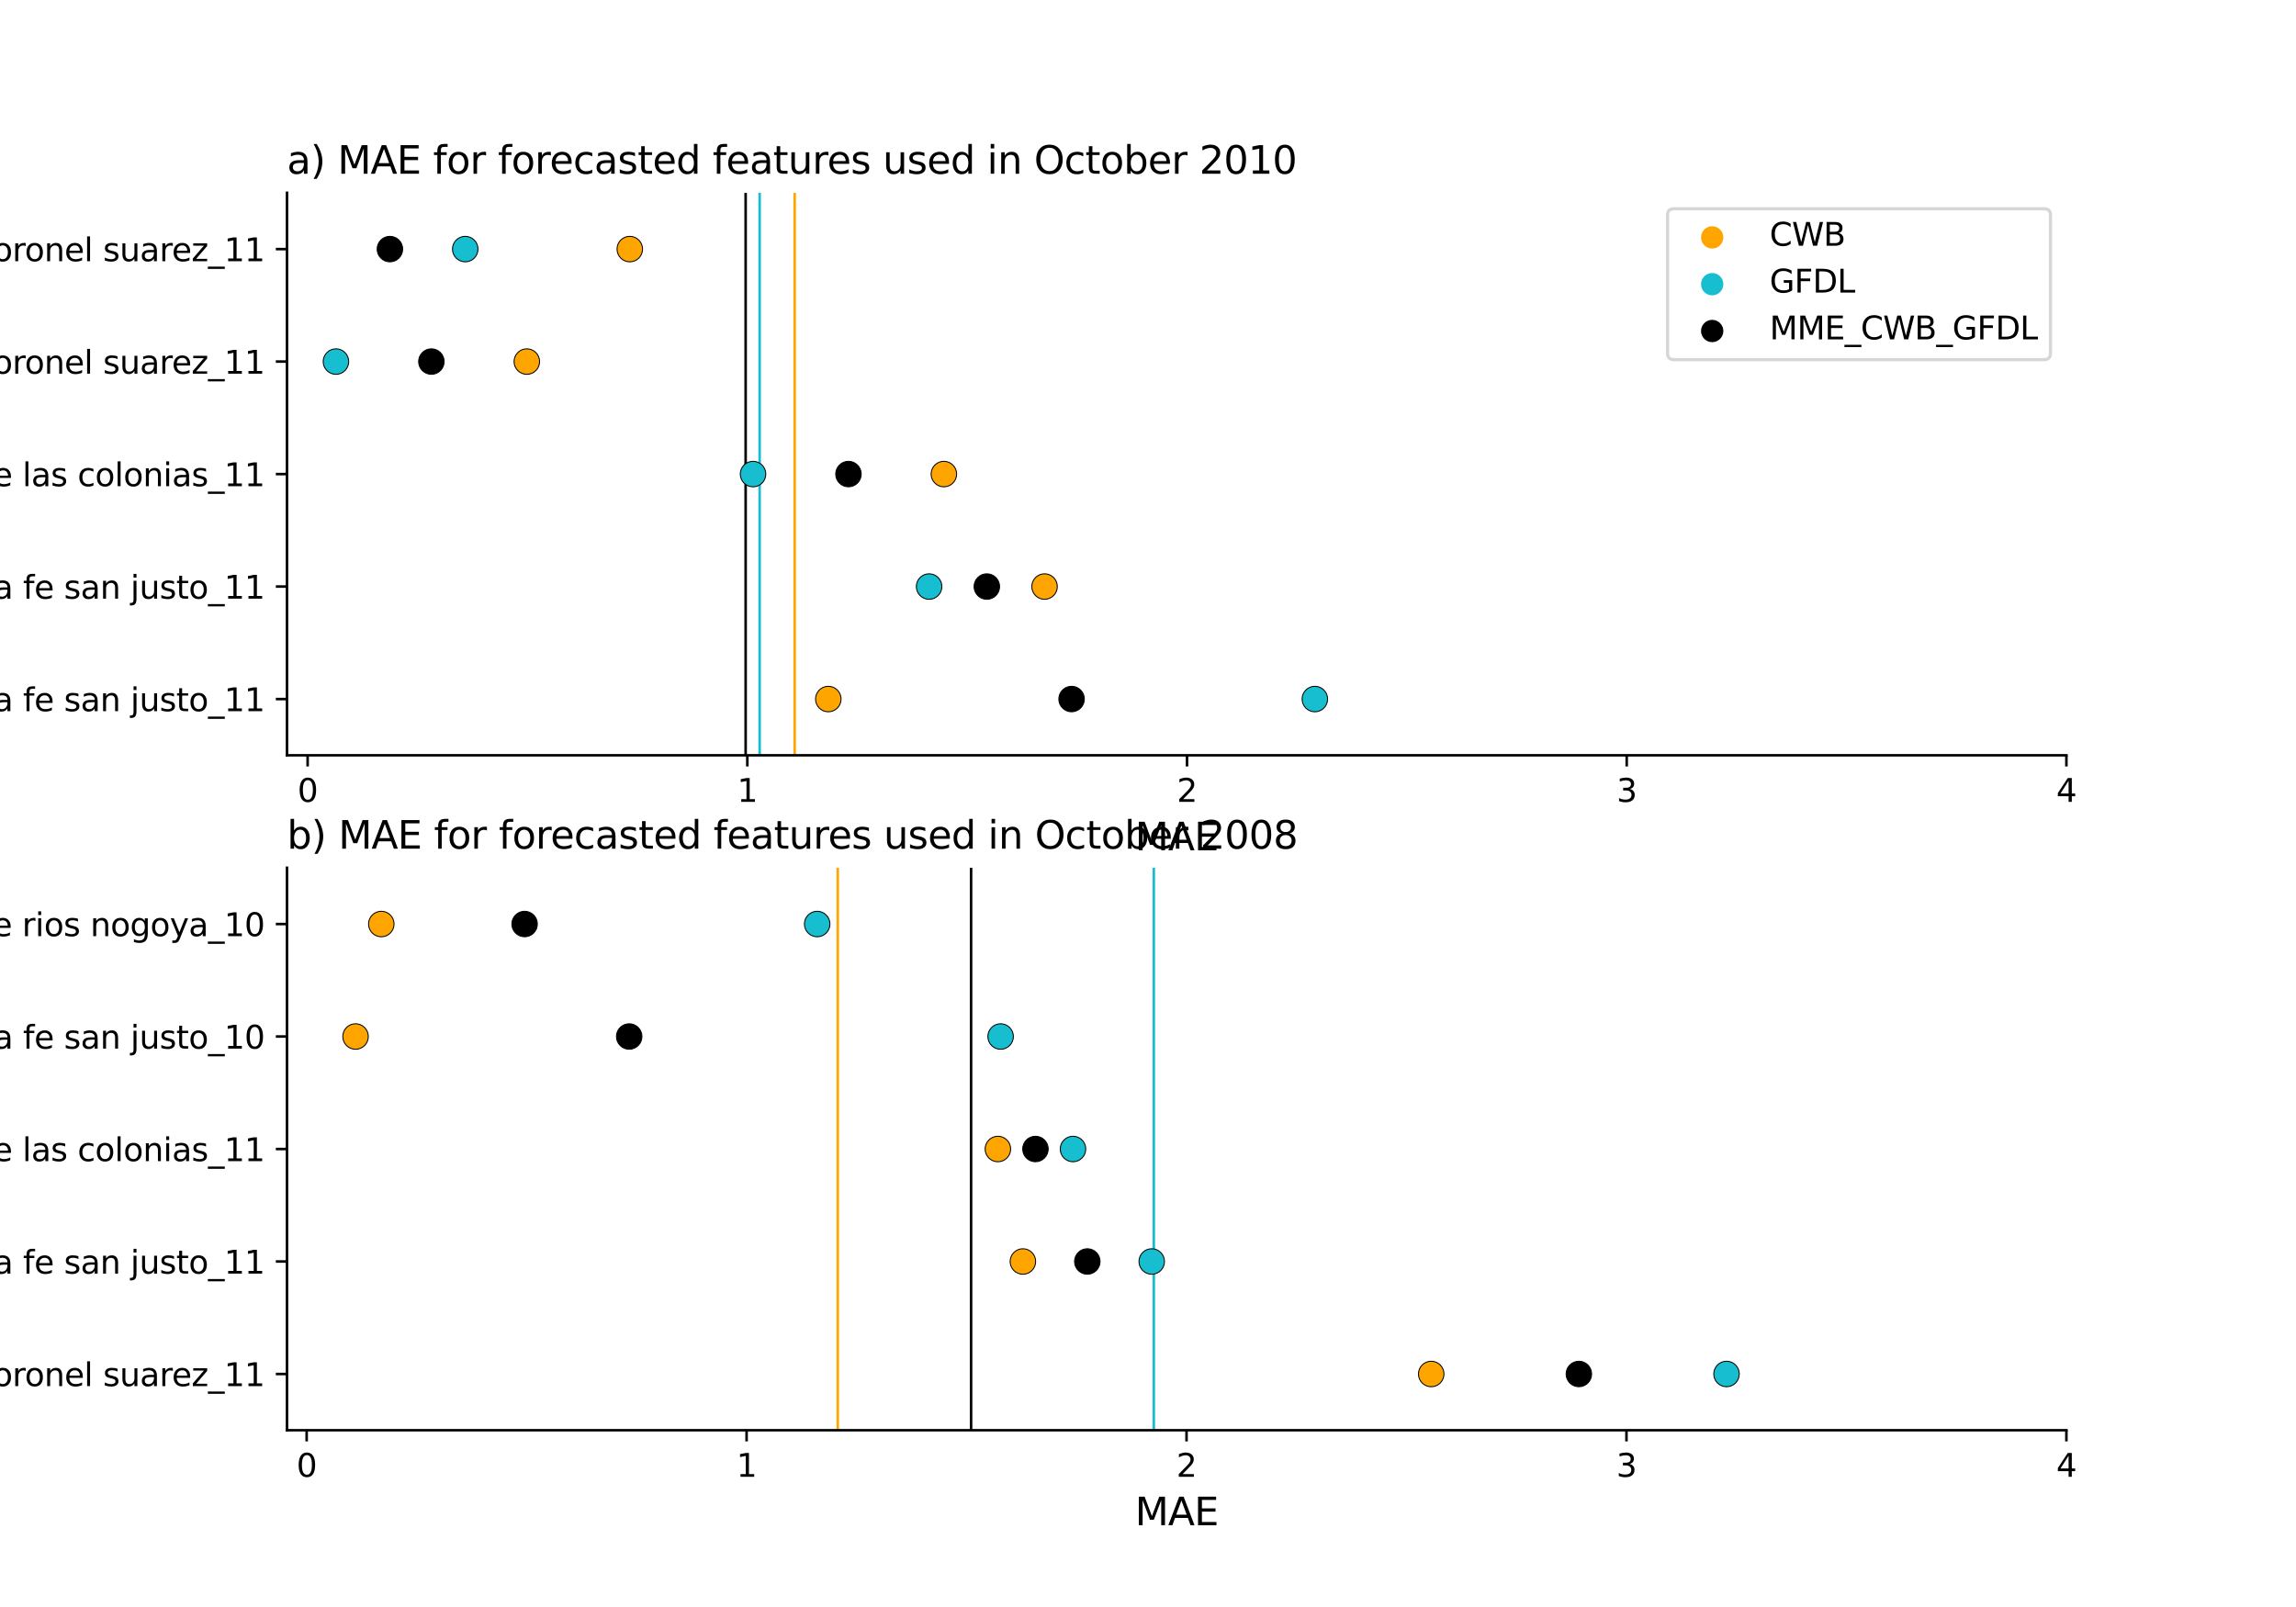 <?xml version="1.0" encoding="utf-8" standalone="no"?>
<!DOCTYPE svg PUBLIC "-//W3C//DTD SVG 1.1//EN"
  "http://www.w3.org/Graphics/SVG/1.1/DTD/svg11.dtd">
<svg xmlns:xlink="http://www.w3.org/1999/xlink" width="720pt" height="504pt" viewBox="0 0 720 504" xmlns="http://www.w3.org/2000/svg" version="1.1">
 <defs>
  <style type="text/css">*{stroke-linejoin: round; stroke-linecap: butt}</style>
 </defs>
 <g id="figure_1">
  <g id="patch_1">
   <path d="M 0 504 
L 720 504 
L 720 0 
L 0 0 
z
" style="fill: #ffffff"/>
  </g>
  <g id="axes_1">
   <g id="patch_2">
    <path d="M 90 236.88 
L 648 236.88 
L 648 60.48 
L 90 60.48 
z
" style="fill: #ffffff"/>
   </g>
   <g id="PathCollection_1"/>
   <g id="PathCollection_2"/>
   <g id="PathCollection_3"/>
   <g id="matplotlib.axis_1">
    <g id="xtick_1">
     <g id="line2d_1">
      <defs>
       <path id="mabffd30739" d="M 0 0 
L 0 3.5 
" style="stroke: #000000; stroke-width: 0.8"/>
      </defs>
      <g>
       <use xlink:href="#mabffd30739" x="96.47" y="236.88" style="stroke: #000000; stroke-width: 0.8"/>
      </g>
     </g>
     <g id="text_1">
      <!-- 0 -->
      <g transform="translate(93.289 251.478) scale(0.1 -0.1)">
       <defs>
        <path id="DejaVuSans-30" d="M 2034 4250 
Q 1547 4250 1301 3770 
Q 1056 3291 1056 2328 
Q 1056 1369 1301 889 
Q 1547 409 2034 409 
Q 2525 409 2770 889 
Q 3016 1369 3016 2328 
Q 3016 3291 2770 3770 
Q 2525 4250 2034 4250 
z
M 2034 4750 
Q 2819 4750 3233 4129 
Q 3647 3509 3647 2328 
Q 3647 1150 3233 529 
Q 2819 -91 2034 -91 
Q 1250 -91 836 529 
Q 422 1150 422 2328 
Q 422 3509 836 4129 
Q 1250 4750 2034 4750 
z
" transform="scale(0.016)"/>
       </defs>
       <use xlink:href="#DejaVuSans-30"/>
      </g>
     </g>
    </g>
    <g id="xtick_2">
     <g id="line2d_2">
      <g>
       <use xlink:href="#mabffd30739" x="234.353" y="236.88" style="stroke: #000000; stroke-width: 0.8"/>
      </g>
     </g>
     <g id="text_2">
      <!-- 1 -->
      <g transform="translate(231.171 251.478) scale(0.1 -0.1)">
       <defs>
        <path id="DejaVuSans-31" d="M 794 531 
L 1825 531 
L 1825 4091 
L 703 3866 
L 703 4441 
L 1819 4666 
L 2450 4666 
L 2450 531 
L 3481 531 
L 3481 0 
L 794 0 
L 794 531 
z
" transform="scale(0.016)"/>
       </defs>
       <use xlink:href="#DejaVuSans-31"/>
      </g>
     </g>
    </g>
    <g id="xtick_3">
     <g id="line2d_3">
      <g>
       <use xlink:href="#mabffd30739" x="372.235" y="236.88" style="stroke: #000000; stroke-width: 0.8"/>
      </g>
     </g>
     <g id="text_3">
      <!-- 2 -->
      <g transform="translate(369.054 251.478) scale(0.1 -0.1)">
       <defs>
        <path id="DejaVuSans-32" d="M 1228 531 
L 3431 531 
L 3431 0 
L 469 0 
L 469 531 
Q 828 903 1448 1529 
Q 2069 2156 2228 2338 
Q 2531 2678 2651 2914 
Q 2772 3150 2772 3378 
Q 2772 3750 2511 3984 
Q 2250 4219 1831 4219 
Q 1534 4219 1204 4116 
Q 875 4013 500 3803 
L 500 4441 
Q 881 4594 1212 4672 
Q 1544 4750 1819 4750 
Q 2544 4750 2975 4387 
Q 3406 4025 3406 3419 
Q 3406 3131 3298 2873 
Q 3191 2616 2906 2266 
Q 2828 2175 2409 1742 
Q 1991 1309 1228 531 
z
" transform="scale(0.016)"/>
       </defs>
       <use xlink:href="#DejaVuSans-32"/>
      </g>
     </g>
    </g>
    <g id="xtick_4">
     <g id="line2d_4">
      <g>
       <use xlink:href="#mabffd30739" x="510.118" y="236.88" style="stroke: #000000; stroke-width: 0.8"/>
      </g>
     </g>
     <g id="text_4">
      <!-- 3 -->
      <g transform="translate(506.936 251.478) scale(0.1 -0.1)">
       <defs>
        <path id="DejaVuSans-33" d="M 2597 2516 
Q 3050 2419 3304 2112 
Q 3559 1806 3559 1356 
Q 3559 666 3084 287 
Q 2609 -91 1734 -91 
Q 1441 -91 1130 -33 
Q 819 25 488 141 
L 488 750 
Q 750 597 1062 519 
Q 1375 441 1716 441 
Q 2309 441 2620 675 
Q 2931 909 2931 1356 
Q 2931 1769 2642 2001 
Q 2353 2234 1838 2234 
L 1294 2234 
L 1294 2753 
L 1863 2753 
Q 2328 2753 2575 2939 
Q 2822 3125 2822 3475 
Q 2822 3834 2567 4026 
Q 2313 4219 1838 4219 
Q 1578 4219 1281 4162 
Q 984 4106 628 3988 
L 628 4550 
Q 988 4650 1302 4700 
Q 1616 4750 1894 4750 
Q 2613 4750 3031 4423 
Q 3450 4097 3450 3541 
Q 3450 3153 3228 2886 
Q 3006 2619 2597 2516 
z
" transform="scale(0.016)"/>
       </defs>
       <use xlink:href="#DejaVuSans-33"/>
      </g>
     </g>
    </g>
    <g id="xtick_5">
     <g id="line2d_5">
      <g>
       <use xlink:href="#mabffd30739" x="648" y="236.88" style="stroke: #000000; stroke-width: 0.8"/>
      </g>
     </g>
     <g id="text_5">
      <!-- 4 -->
      <g transform="translate(644.819 251.478) scale(0.1 -0.1)">
       <defs>
        <path id="DejaVuSans-34" d="M 2419 4116 
L 825 1625 
L 2419 1625 
L 2419 4116 
z
M 2253 4666 
L 3047 4666 
L 3047 1625 
L 3713 1625 
L 3713 1100 
L 3047 1100 
L 3047 0 
L 2419 0 
L 2419 1100 
L 313 1100 
L 313 1709 
L 2253 4666 
z
" transform="scale(0.016)"/>
       </defs>
       <use xlink:href="#DejaVuSans-34"/>
      </g>
     </g>
    </g>
    <g id="text_6">
     <!-- MAE -->
     <g transform="translate(355.928 266.676) scale(0.12 -0.12)">
      <defs>
       <path id="DejaVuSans-4d" d="M 628 4666 
L 1569 4666 
L 2759 1491 
L 3956 4666 
L 4897 4666 
L 4897 0 
L 4281 0 
L 4281 4097 
L 3078 897 
L 2444 897 
L 1241 4097 
L 1241 0 
L 628 0 
L 628 4666 
z
" transform="scale(0.016)"/>
       <path id="DejaVuSans-41" d="M 2188 4044 
L 1331 1722 
L 3047 1722 
L 2188 4044 
z
M 1831 4666 
L 2547 4666 
L 4325 0 
L 3669 0 
L 3244 1197 
L 1141 1197 
L 716 0 
L 50 0 
L 1831 4666 
z
" transform="scale(0.016)"/>
       <path id="DejaVuSans-45" d="M 628 4666 
L 3578 4666 
L 3578 4134 
L 1259 4134 
L 1259 2753 
L 3481 2753 
L 3481 2222 
L 1259 2222 
L 1259 531 
L 3634 531 
L 3634 0 
L 628 0 
L 628 4666 
z
" transform="scale(0.016)"/>
      </defs>
      <use xlink:href="#DejaVuSans-4d"/>
      <use xlink:href="#DejaVuSans-41" x="86.279"/>
      <use xlink:href="#DejaVuSans-45" x="154.688"/>
     </g>
    </g>
   </g>
   <g id="matplotlib.axis_2">
    <g id="ytick_1">
     <g id="line2d_6">
      <defs>
       <path id="m6ea0dbe179" d="M 0 0 
L -3.5 0 
" style="stroke: #000000; stroke-width: 0.8"/>
      </defs>
      <g>
       <use xlink:href="#m6ea0dbe179" x="90" y="78.12" style="stroke: #000000; stroke-width: 0.8"/>
      </g>
     </g>
     <g id="text_7">
      <!-- tmeansquared_buenos aires coronel suarez_11 -->
      <g transform="translate(-152.463 81.919) scale(0.1 -0.1)">
       <defs>
        <path id="DejaVuSans-74" d="M 1172 4494 
L 1172 3500 
L 2356 3500 
L 2356 3053 
L 1172 3053 
L 1172 1153 
Q 1172 725 1289 603 
Q 1406 481 1766 481 
L 2356 481 
L 2356 0 
L 1766 0 
Q 1100 0 847 248 
Q 594 497 594 1153 
L 594 3053 
L 172 3053 
L 172 3500 
L 594 3500 
L 594 4494 
L 1172 4494 
z
" transform="scale(0.016)"/>
        <path id="DejaVuSans-6d" d="M 3328 2828 
Q 3544 3216 3844 3400 
Q 4144 3584 4550 3584 
Q 5097 3584 5394 3201 
Q 5691 2819 5691 2113 
L 5691 0 
L 5113 0 
L 5113 2094 
Q 5113 2597 4934 2840 
Q 4756 3084 4391 3084 
Q 3944 3084 3684 2787 
Q 3425 2491 3425 1978 
L 3425 0 
L 2847 0 
L 2847 2094 
Q 2847 2600 2669 2842 
Q 2491 3084 2119 3084 
Q 1678 3084 1418 2786 
Q 1159 2488 1159 1978 
L 1159 0 
L 581 0 
L 581 3500 
L 1159 3500 
L 1159 2956 
Q 1356 3278 1631 3431 
Q 1906 3584 2284 3584 
Q 2666 3584 2933 3390 
Q 3200 3197 3328 2828 
z
" transform="scale(0.016)"/>
        <path id="DejaVuSans-65" d="M 3597 1894 
L 3597 1613 
L 953 1613 
Q 991 1019 1311 708 
Q 1631 397 2203 397 
Q 2534 397 2845 478 
Q 3156 559 3463 722 
L 3463 178 
Q 3153 47 2828 -22 
Q 2503 -91 2169 -91 
Q 1331 -91 842 396 
Q 353 884 353 1716 
Q 353 2575 817 3079 
Q 1281 3584 2069 3584 
Q 2775 3584 3186 3129 
Q 3597 2675 3597 1894 
z
M 3022 2063 
Q 3016 2534 2758 2815 
Q 2500 3097 2075 3097 
Q 1594 3097 1305 2825 
Q 1016 2553 972 2059 
L 3022 2063 
z
" transform="scale(0.016)"/>
        <path id="DejaVuSans-61" d="M 2194 1759 
Q 1497 1759 1228 1600 
Q 959 1441 959 1056 
Q 959 750 1161 570 
Q 1363 391 1709 391 
Q 2188 391 2477 730 
Q 2766 1069 2766 1631 
L 2766 1759 
L 2194 1759 
z
M 3341 1997 
L 3341 0 
L 2766 0 
L 2766 531 
Q 2569 213 2275 61 
Q 1981 -91 1556 -91 
Q 1019 -91 701 211 
Q 384 513 384 1019 
Q 384 1609 779 1909 
Q 1175 2209 1959 2209 
L 2766 2209 
L 2766 2266 
Q 2766 2663 2505 2880 
Q 2244 3097 1772 3097 
Q 1472 3097 1187 3025 
Q 903 2953 641 2809 
L 641 3341 
Q 956 3463 1253 3523 
Q 1550 3584 1831 3584 
Q 2591 3584 2966 3190 
Q 3341 2797 3341 1997 
z
" transform="scale(0.016)"/>
        <path id="DejaVuSans-6e" d="M 3513 2113 
L 3513 0 
L 2938 0 
L 2938 2094 
Q 2938 2591 2744 2837 
Q 2550 3084 2163 3084 
Q 1697 3084 1428 2787 
Q 1159 2491 1159 1978 
L 1159 0 
L 581 0 
L 581 3500 
L 1159 3500 
L 1159 2956 
Q 1366 3272 1645 3428 
Q 1925 3584 2291 3584 
Q 2894 3584 3203 3211 
Q 3513 2838 3513 2113 
z
" transform="scale(0.016)"/>
        <path id="DejaVuSans-73" d="M 2834 3397 
L 2834 2853 
Q 2591 2978 2328 3040 
Q 2066 3103 1784 3103 
Q 1356 3103 1142 2972 
Q 928 2841 928 2578 
Q 928 2378 1081 2264 
Q 1234 2150 1697 2047 
L 1894 2003 
Q 2506 1872 2764 1633 
Q 3022 1394 3022 966 
Q 3022 478 2636 193 
Q 2250 -91 1575 -91 
Q 1294 -91 989 -36 
Q 684 19 347 128 
L 347 722 
Q 666 556 975 473 
Q 1284 391 1588 391 
Q 1994 391 2212 530 
Q 2431 669 2431 922 
Q 2431 1156 2273 1281 
Q 2116 1406 1581 1522 
L 1381 1569 
Q 847 1681 609 1914 
Q 372 2147 372 2553 
Q 372 3047 722 3315 
Q 1072 3584 1716 3584 
Q 2034 3584 2315 3537 
Q 2597 3491 2834 3397 
z
" transform="scale(0.016)"/>
        <path id="DejaVuSans-71" d="M 947 1747 
Q 947 1113 1208 752 
Q 1469 391 1925 391 
Q 2381 391 2643 752 
Q 2906 1113 2906 1747 
Q 2906 2381 2643 2742 
Q 2381 3103 1925 3103 
Q 1469 3103 1208 2742 
Q 947 2381 947 1747 
z
M 2906 525 
Q 2725 213 2448 61 
Q 2172 -91 1784 -91 
Q 1150 -91 751 415 
Q 353 922 353 1747 
Q 353 2572 751 3078 
Q 1150 3584 1784 3584 
Q 2172 3584 2448 3432 
Q 2725 3281 2906 2969 
L 2906 3500 
L 3481 3500 
L 3481 -1331 
L 2906 -1331 
L 2906 525 
z
" transform="scale(0.016)"/>
        <path id="DejaVuSans-75" d="M 544 1381 
L 544 3500 
L 1119 3500 
L 1119 1403 
Q 1119 906 1312 657 
Q 1506 409 1894 409 
Q 2359 409 2629 706 
Q 2900 1003 2900 1516 
L 2900 3500 
L 3475 3500 
L 3475 0 
L 2900 0 
L 2900 538 
Q 2691 219 2414 64 
Q 2138 -91 1772 -91 
Q 1169 -91 856 284 
Q 544 659 544 1381 
z
M 1991 3584 
L 1991 3584 
z
" transform="scale(0.016)"/>
        <path id="DejaVuSans-72" d="M 2631 2963 
Q 2534 3019 2420 3045 
Q 2306 3072 2169 3072 
Q 1681 3072 1420 2755 
Q 1159 2438 1159 1844 
L 1159 0 
L 581 0 
L 581 3500 
L 1159 3500 
L 1159 2956 
Q 1341 3275 1631 3429 
Q 1922 3584 2338 3584 
Q 2397 3584 2469 3576 
Q 2541 3569 2628 3553 
L 2631 2963 
z
" transform="scale(0.016)"/>
        <path id="DejaVuSans-64" d="M 2906 2969 
L 2906 4863 
L 3481 4863 
L 3481 0 
L 2906 0 
L 2906 525 
Q 2725 213 2448 61 
Q 2172 -91 1784 -91 
Q 1150 -91 751 415 
Q 353 922 353 1747 
Q 353 2572 751 3078 
Q 1150 3584 1784 3584 
Q 2172 3584 2448 3432 
Q 2725 3281 2906 2969 
z
M 947 1747 
Q 947 1113 1208 752 
Q 1469 391 1925 391 
Q 2381 391 2643 752 
Q 2906 1113 2906 1747 
Q 2906 2381 2643 2742 
Q 2381 3103 1925 3103 
Q 1469 3103 1208 2742 
Q 947 2381 947 1747 
z
" transform="scale(0.016)"/>
        <path id="DejaVuSans-5f" d="M 3263 -1063 
L 3263 -1509 
L -63 -1509 
L -63 -1063 
L 3263 -1063 
z
" transform="scale(0.016)"/>
        <path id="DejaVuSans-62" d="M 3116 1747 
Q 3116 2381 2855 2742 
Q 2594 3103 2138 3103 
Q 1681 3103 1420 2742 
Q 1159 2381 1159 1747 
Q 1159 1113 1420 752 
Q 1681 391 2138 391 
Q 2594 391 2855 752 
Q 3116 1113 3116 1747 
z
M 1159 2969 
Q 1341 3281 1617 3432 
Q 1894 3584 2278 3584 
Q 2916 3584 3314 3078 
Q 3713 2572 3713 1747 
Q 3713 922 3314 415 
Q 2916 -91 2278 -91 
Q 1894 -91 1617 61 
Q 1341 213 1159 525 
L 1159 0 
L 581 0 
L 581 4863 
L 1159 4863 
L 1159 2969 
z
" transform="scale(0.016)"/>
        <path id="DejaVuSans-6f" d="M 1959 3097 
Q 1497 3097 1228 2736 
Q 959 2375 959 1747 
Q 959 1119 1226 758 
Q 1494 397 1959 397 
Q 2419 397 2687 759 
Q 2956 1122 2956 1747 
Q 2956 2369 2687 2733 
Q 2419 3097 1959 3097 
z
M 1959 3584 
Q 2709 3584 3137 3096 
Q 3566 2609 3566 1747 
Q 3566 888 3137 398 
Q 2709 -91 1959 -91 
Q 1206 -91 779 398 
Q 353 888 353 1747 
Q 353 2609 779 3096 
Q 1206 3584 1959 3584 
z
" transform="scale(0.016)"/>
        <path id="DejaVuSans-20" transform="scale(0.016)"/>
        <path id="DejaVuSans-69" d="M 603 3500 
L 1178 3500 
L 1178 0 
L 603 0 
L 603 3500 
z
M 603 4863 
L 1178 4863 
L 1178 4134 
L 603 4134 
L 603 4863 
z
" transform="scale(0.016)"/>
        <path id="DejaVuSans-63" d="M 3122 3366 
L 3122 2828 
Q 2878 2963 2633 3030 
Q 2388 3097 2138 3097 
Q 1578 3097 1268 2742 
Q 959 2388 959 1747 
Q 959 1106 1268 751 
Q 1578 397 2138 397 
Q 2388 397 2633 464 
Q 2878 531 3122 666 
L 3122 134 
Q 2881 22 2623 -34 
Q 2366 -91 2075 -91 
Q 1284 -91 818 406 
Q 353 903 353 1747 
Q 353 2603 823 3093 
Q 1294 3584 2113 3584 
Q 2378 3584 2631 3529 
Q 2884 3475 3122 3366 
z
" transform="scale(0.016)"/>
        <path id="DejaVuSans-6c" d="M 603 4863 
L 1178 4863 
L 1178 0 
L 603 0 
L 603 4863 
z
" transform="scale(0.016)"/>
        <path id="DejaVuSans-7a" d="M 353 3500 
L 3084 3500 
L 3084 2975 
L 922 459 
L 3084 459 
L 3084 0 
L 275 0 
L 275 525 
L 2438 3041 
L 353 3041 
L 353 3500 
z
" transform="scale(0.016)"/>
       </defs>
       <use xlink:href="#DejaVuSans-74"/>
       <use xlink:href="#DejaVuSans-6d" x="39.209"/>
       <use xlink:href="#DejaVuSans-65" x="136.621"/>
       <use xlink:href="#DejaVuSans-61" x="198.145"/>
       <use xlink:href="#DejaVuSans-6e" x="259.424"/>
       <use xlink:href="#DejaVuSans-73" x="322.803"/>
       <use xlink:href="#DejaVuSans-71" x="374.902"/>
       <use xlink:href="#DejaVuSans-75" x="438.379"/>
       <use xlink:href="#DejaVuSans-61" x="501.758"/>
       <use xlink:href="#DejaVuSans-72" x="563.037"/>
       <use xlink:href="#DejaVuSans-65" x="601.9"/>
       <use xlink:href="#DejaVuSans-64" x="663.424"/>
       <use xlink:href="#DejaVuSans-5f" x="726.9"/>
       <use xlink:href="#DejaVuSans-62" x="776.9"/>
       <use xlink:href="#DejaVuSans-75" x="840.377"/>
       <use xlink:href="#DejaVuSans-65" x="903.756"/>
       <use xlink:href="#DejaVuSans-6e" x="965.279"/>
       <use xlink:href="#DejaVuSans-6f" x="1028.658"/>
       <use xlink:href="#DejaVuSans-73" x="1089.84"/>
       <use xlink:href="#DejaVuSans-20" x="1141.939"/>
       <use xlink:href="#DejaVuSans-61" x="1173.727"/>
       <use xlink:href="#DejaVuSans-69" x="1235.006"/>
       <use xlink:href="#DejaVuSans-72" x="1262.789"/>
       <use xlink:href="#DejaVuSans-65" x="1301.652"/>
       <use xlink:href="#DejaVuSans-73" x="1363.176"/>
       <use xlink:href="#DejaVuSans-20" x="1415.275"/>
       <use xlink:href="#DejaVuSans-63" x="1447.062"/>
       <use xlink:href="#DejaVuSans-6f" x="1502.043"/>
       <use xlink:href="#DejaVuSans-72" x="1563.225"/>
       <use xlink:href="#DejaVuSans-6f" x="1602.088"/>
       <use xlink:href="#DejaVuSans-6e" x="1663.27"/>
       <use xlink:href="#DejaVuSans-65" x="1726.648"/>
       <use xlink:href="#DejaVuSans-6c" x="1788.172"/>
       <use xlink:href="#DejaVuSans-20" x="1815.955"/>
       <use xlink:href="#DejaVuSans-73" x="1847.742"/>
       <use xlink:href="#DejaVuSans-75" x="1899.842"/>
       <use xlink:href="#DejaVuSans-61" x="1963.221"/>
       <use xlink:href="#DejaVuSans-72" x="2024.5"/>
       <use xlink:href="#DejaVuSans-65" x="2063.363"/>
       <use xlink:href="#DejaVuSans-7a" x="2124.887"/>
       <use xlink:href="#DejaVuSans-5f" x="2177.377"/>
       <use xlink:href="#DejaVuSans-31" x="2227.377"/>
       <use xlink:href="#DejaVuSans-31" x="2291"/>
      </g>
     </g>
    </g>
    <g id="ytick_2">
     <g id="line2d_7">
      <g>
       <use xlink:href="#m6ea0dbe179" x="90" y="113.4" style="stroke: #000000; stroke-width: 0.8"/>
      </g>
     </g>
     <g id="text_8">
      <!-- tmeanrain_buenos aires coronel suarez_11 -->
      <g transform="translate(-131.406 117.199) scale(0.1 -0.1)">
       <use xlink:href="#DejaVuSans-74"/>
       <use xlink:href="#DejaVuSans-6d" x="39.209"/>
       <use xlink:href="#DejaVuSans-65" x="136.621"/>
       <use xlink:href="#DejaVuSans-61" x="198.145"/>
       <use xlink:href="#DejaVuSans-6e" x="259.424"/>
       <use xlink:href="#DejaVuSans-72" x="322.803"/>
       <use xlink:href="#DejaVuSans-61" x="363.916"/>
       <use xlink:href="#DejaVuSans-69" x="425.195"/>
       <use xlink:href="#DejaVuSans-6e" x="452.979"/>
       <use xlink:href="#DejaVuSans-5f" x="516.357"/>
       <use xlink:href="#DejaVuSans-62" x="566.357"/>
       <use xlink:href="#DejaVuSans-75" x="629.834"/>
       <use xlink:href="#DejaVuSans-65" x="693.213"/>
       <use xlink:href="#DejaVuSans-6e" x="754.736"/>
       <use xlink:href="#DejaVuSans-6f" x="818.115"/>
       <use xlink:href="#DejaVuSans-73" x="879.297"/>
       <use xlink:href="#DejaVuSans-20" x="931.396"/>
       <use xlink:href="#DejaVuSans-61" x="963.184"/>
       <use xlink:href="#DejaVuSans-69" x="1024.463"/>
       <use xlink:href="#DejaVuSans-72" x="1052.246"/>
       <use xlink:href="#DejaVuSans-65" x="1091.109"/>
       <use xlink:href="#DejaVuSans-73" x="1152.633"/>
       <use xlink:href="#DejaVuSans-20" x="1204.732"/>
       <use xlink:href="#DejaVuSans-63" x="1236.52"/>
       <use xlink:href="#DejaVuSans-6f" x="1291.5"/>
       <use xlink:href="#DejaVuSans-72" x="1352.682"/>
       <use xlink:href="#DejaVuSans-6f" x="1391.545"/>
       <use xlink:href="#DejaVuSans-6e" x="1452.727"/>
       <use xlink:href="#DejaVuSans-65" x="1516.105"/>
       <use xlink:href="#DejaVuSans-6c" x="1577.629"/>
       <use xlink:href="#DejaVuSans-20" x="1605.412"/>
       <use xlink:href="#DejaVuSans-73" x="1637.199"/>
       <use xlink:href="#DejaVuSans-75" x="1689.299"/>
       <use xlink:href="#DejaVuSans-61" x="1752.678"/>
       <use xlink:href="#DejaVuSans-72" x="1813.957"/>
       <use xlink:href="#DejaVuSans-65" x="1852.82"/>
       <use xlink:href="#DejaVuSans-7a" x="1914.344"/>
       <use xlink:href="#DejaVuSans-5f" x="1966.834"/>
       <use xlink:href="#DejaVuSans-31" x="2016.834"/>
       <use xlink:href="#DejaVuSans-31" x="2080.457"/>
      </g>
     </g>
    </g>
    <g id="ytick_3">
     <g id="line2d_8">
      <g>
       <use xlink:href="#m6ea0dbe179" x="90" y="148.68" style="stroke: #000000; stroke-width: 0.8"/>
      </g>
     </g>
     <g id="text_9">
      <!-- rainsquared_santa fe las colonias_11 -->
      <g transform="translate(-101.505 152.479) scale(0.1 -0.1)">
       <defs>
        <path id="DejaVuSans-66" d="M 2375 4863 
L 2375 4384 
L 1825 4384 
Q 1516 4384 1395 4259 
Q 1275 4134 1275 3809 
L 1275 3500 
L 2222 3500 
L 2222 3053 
L 1275 3053 
L 1275 0 
L 697 0 
L 697 3053 
L 147 3053 
L 147 3500 
L 697 3500 
L 697 3744 
Q 697 4328 969 4595 
Q 1241 4863 1831 4863 
L 2375 4863 
z
" transform="scale(0.016)"/>
       </defs>
       <use xlink:href="#DejaVuSans-72"/>
       <use xlink:href="#DejaVuSans-61" x="41.113"/>
       <use xlink:href="#DejaVuSans-69" x="102.393"/>
       <use xlink:href="#DejaVuSans-6e" x="130.176"/>
       <use xlink:href="#DejaVuSans-73" x="193.555"/>
       <use xlink:href="#DejaVuSans-71" x="245.654"/>
       <use xlink:href="#DejaVuSans-75" x="309.131"/>
       <use xlink:href="#DejaVuSans-61" x="372.51"/>
       <use xlink:href="#DejaVuSans-72" x="433.789"/>
       <use xlink:href="#DejaVuSans-65" x="472.652"/>
       <use xlink:href="#DejaVuSans-64" x="534.176"/>
       <use xlink:href="#DejaVuSans-5f" x="597.652"/>
       <use xlink:href="#DejaVuSans-73" x="647.652"/>
       <use xlink:href="#DejaVuSans-61" x="699.752"/>
       <use xlink:href="#DejaVuSans-6e" x="761.031"/>
       <use xlink:href="#DejaVuSans-74" x="824.41"/>
       <use xlink:href="#DejaVuSans-61" x="863.619"/>
       <use xlink:href="#DejaVuSans-20" x="924.898"/>
       <use xlink:href="#DejaVuSans-66" x="956.686"/>
       <use xlink:href="#DejaVuSans-65" x="991.891"/>
       <use xlink:href="#DejaVuSans-20" x="1053.414"/>
       <use xlink:href="#DejaVuSans-6c" x="1085.201"/>
       <use xlink:href="#DejaVuSans-61" x="1112.984"/>
       <use xlink:href="#DejaVuSans-73" x="1174.264"/>
       <use xlink:href="#DejaVuSans-20" x="1226.363"/>
       <use xlink:href="#DejaVuSans-63" x="1258.15"/>
       <use xlink:href="#DejaVuSans-6f" x="1313.131"/>
       <use xlink:href="#DejaVuSans-6c" x="1374.312"/>
       <use xlink:href="#DejaVuSans-6f" x="1402.096"/>
       <use xlink:href="#DejaVuSans-6e" x="1463.277"/>
       <use xlink:href="#DejaVuSans-69" x="1526.656"/>
       <use xlink:href="#DejaVuSans-61" x="1554.439"/>
       <use xlink:href="#DejaVuSans-73" x="1615.719"/>
       <use xlink:href="#DejaVuSans-5f" x="1667.818"/>
       <use xlink:href="#DejaVuSans-31" x="1717.818"/>
       <use xlink:href="#DejaVuSans-31" x="1781.441"/>
      </g>
     </g>
    </g>
    <g id="ytick_4">
     <g id="line2d_9">
      <g>
       <use xlink:href="#m6ea0dbe179" x="90" y="183.96" style="stroke: #000000; stroke-width: 0.8"/>
      </g>
     </g>
     <g id="text_10">
      <!-- rainsquared_santa fe san justo_11 -->
      <g transform="translate(-88.461 187.759) scale(0.1 -0.1)">
       <defs>
        <path id="DejaVuSans-6a" d="M 603 3500 
L 1178 3500 
L 1178 -63 
Q 1178 -731 923 -1031 
Q 669 -1331 103 -1331 
L -116 -1331 
L -116 -844 
L 38 -844 
Q 366 -844 484 -692 
Q 603 -541 603 -63 
L 603 3500 
z
M 603 4863 
L 1178 4863 
L 1178 4134 
L 603 4134 
L 603 4863 
z
" transform="scale(0.016)"/>
       </defs>
       <use xlink:href="#DejaVuSans-72"/>
       <use xlink:href="#DejaVuSans-61" x="41.113"/>
       <use xlink:href="#DejaVuSans-69" x="102.393"/>
       <use xlink:href="#DejaVuSans-6e" x="130.176"/>
       <use xlink:href="#DejaVuSans-73" x="193.555"/>
       <use xlink:href="#DejaVuSans-71" x="245.654"/>
       <use xlink:href="#DejaVuSans-75" x="309.131"/>
       <use xlink:href="#DejaVuSans-61" x="372.51"/>
       <use xlink:href="#DejaVuSans-72" x="433.789"/>
       <use xlink:href="#DejaVuSans-65" x="472.652"/>
       <use xlink:href="#DejaVuSans-64" x="534.176"/>
       <use xlink:href="#DejaVuSans-5f" x="597.652"/>
       <use xlink:href="#DejaVuSans-73" x="647.652"/>
       <use xlink:href="#DejaVuSans-61" x="699.752"/>
       <use xlink:href="#DejaVuSans-6e" x="761.031"/>
       <use xlink:href="#DejaVuSans-74" x="824.41"/>
       <use xlink:href="#DejaVuSans-61" x="863.619"/>
       <use xlink:href="#DejaVuSans-20" x="924.898"/>
       <use xlink:href="#DejaVuSans-66" x="956.686"/>
       <use xlink:href="#DejaVuSans-65" x="991.891"/>
       <use xlink:href="#DejaVuSans-20" x="1053.414"/>
       <use xlink:href="#DejaVuSans-73" x="1085.201"/>
       <use xlink:href="#DejaVuSans-61" x="1137.301"/>
       <use xlink:href="#DejaVuSans-6e" x="1198.58"/>
       <use xlink:href="#DejaVuSans-20" x="1261.959"/>
       <use xlink:href="#DejaVuSans-6a" x="1293.746"/>
       <use xlink:href="#DejaVuSans-75" x="1321.529"/>
       <use xlink:href="#DejaVuSans-73" x="1384.908"/>
       <use xlink:href="#DejaVuSans-74" x="1437.008"/>
       <use xlink:href="#DejaVuSans-6f" x="1476.217"/>
       <use xlink:href="#DejaVuSans-5f" x="1537.398"/>
       <use xlink:href="#DejaVuSans-31" x="1587.398"/>
       <use xlink:href="#DejaVuSans-31" x="1651.021"/>
      </g>
     </g>
    </g>
    <g id="ytick_5">
     <g id="line2d_10">
      <g>
       <use xlink:href="#m6ea0dbe179" x="90" y="219.24" style="stroke: #000000; stroke-width: 0.8"/>
      </g>
     </g>
     <g id="text_11">
      <!-- tmeanrain_santa fe san justo_11 -->
      <g transform="translate(-80.33 223.039) scale(0.1 -0.1)">
       <use xlink:href="#DejaVuSans-74"/>
       <use xlink:href="#DejaVuSans-6d" x="39.209"/>
       <use xlink:href="#DejaVuSans-65" x="136.621"/>
       <use xlink:href="#DejaVuSans-61" x="198.145"/>
       <use xlink:href="#DejaVuSans-6e" x="259.424"/>
       <use xlink:href="#DejaVuSans-72" x="322.803"/>
       <use xlink:href="#DejaVuSans-61" x="363.916"/>
       <use xlink:href="#DejaVuSans-69" x="425.195"/>
       <use xlink:href="#DejaVuSans-6e" x="452.979"/>
       <use xlink:href="#DejaVuSans-5f" x="516.357"/>
       <use xlink:href="#DejaVuSans-73" x="566.357"/>
       <use xlink:href="#DejaVuSans-61" x="618.457"/>
       <use xlink:href="#DejaVuSans-6e" x="679.736"/>
       <use xlink:href="#DejaVuSans-74" x="743.115"/>
       <use xlink:href="#DejaVuSans-61" x="782.324"/>
       <use xlink:href="#DejaVuSans-20" x="843.604"/>
       <use xlink:href="#DejaVuSans-66" x="875.391"/>
       <use xlink:href="#DejaVuSans-65" x="910.596"/>
       <use xlink:href="#DejaVuSans-20" x="972.119"/>
       <use xlink:href="#DejaVuSans-73" x="1003.906"/>
       <use xlink:href="#DejaVuSans-61" x="1056.006"/>
       <use xlink:href="#DejaVuSans-6e" x="1117.285"/>
       <use xlink:href="#DejaVuSans-20" x="1180.664"/>
       <use xlink:href="#DejaVuSans-6a" x="1212.451"/>
       <use xlink:href="#DejaVuSans-75" x="1240.234"/>
       <use xlink:href="#DejaVuSans-73" x="1303.613"/>
       <use xlink:href="#DejaVuSans-74" x="1355.713"/>
       <use xlink:href="#DejaVuSans-6f" x="1394.922"/>
       <use xlink:href="#DejaVuSans-5f" x="1456.104"/>
       <use xlink:href="#DejaVuSans-31" x="1506.104"/>
       <use xlink:href="#DejaVuSans-31" x="1569.727"/>
      </g>
     </g>
    </g>
    <g id="text_12">
     <!-- Feature -->
     <g transform="translate(-158.958 171.348) rotate(-90) scale(0.12 -0.12)">
      <defs>
       <path id="DejaVuSans-46" d="M 628 4666 
L 3309 4666 
L 3309 4134 
L 1259 4134 
L 1259 2759 
L 3109 2759 
L 3109 2228 
L 1259 2228 
L 1259 0 
L 628 0 
L 628 4666 
z
" transform="scale(0.016)"/>
      </defs>
      <use xlink:href="#DejaVuSans-46"/>
      <use xlink:href="#DejaVuSans-65" x="52.02"/>
      <use xlink:href="#DejaVuSans-61" x="113.543"/>
      <use xlink:href="#DejaVuSans-74" x="174.822"/>
      <use xlink:href="#DejaVuSans-75" x="214.031"/>
      <use xlink:href="#DejaVuSans-72" x="277.41"/>
      <use xlink:href="#DejaVuSans-65" x="316.273"/>
     </g>
    </g>
   </g>
   <g id="line2d_11">
    <path d="M 249.2 236.88 
L 249.2 60.48 
" clip-path="url(#p3d05fbcaf9)" style="fill: none; stroke: #ffa500; stroke-width: 0.8; stroke-linecap: square"/>
   </g>
   <g id="line2d_12">
    <path d="M 238.214 236.88 
L 238.214 60.48 
" clip-path="url(#p3d05fbcaf9)" style="fill: none; stroke: #17becf; stroke-width: 0.8; stroke-linecap: square"/>
   </g>
   <g id="line2d_13">
    <path d="M 233.823 236.88 
L 233.823 60.48 
" clip-path="url(#p3d05fbcaf9)" style="fill: none; stroke: #000000; stroke-width: 0.8; stroke-linecap: square"/>
   </g>
   <g id="patch_3">
    <path d="M 90 236.88 
L 90 60.48 
" style="fill: none; stroke: #000000; stroke-width: 0.8; stroke-linejoin: miter; stroke-linecap: square"/>
   </g>
   <g id="patch_4">
    <path d="M 90 236.88 
L 648 236.88 
" style="fill: none; stroke: #000000; stroke-width: 0.8; stroke-linejoin: miter; stroke-linecap: square"/>
   </g>
   <g id="PathCollection_4">
    <defs>
     <path id="C0_0_ab311a8292" d="M 0 4 
C 1.061 4 2.078 3.579 2.828 2.828 
C 3.579 2.078 4 1.061 4 -0 
C 4 -1.061 3.579 -2.078 2.828 -2.828 
C 2.078 -3.579 1.061 -4 0 -4 
C -1.061 -4 -2.078 -3.579 -2.828 -2.828 
C -3.579 -2.078 -4 -1.061 -4 0 
C -4 1.061 -3.579 2.078 -2.828 2.828 
C -2.078 3.579 -1.061 4 0 4 
z
"/>
    </defs>
    <g clip-path="url(#p3d05fbcaf9)">
     <use xlink:href="#C0_0_ab311a8292" x="197.495" y="78.12" style="fill: #ffa500; stroke: #000000; stroke-width: 0.3"/>
    </g>
    <g clip-path="url(#p3d05fbcaf9)">
     <use xlink:href="#C0_0_ab311a8292" x="145.893" y="78.12" style="fill: #17becf; stroke: #000000; stroke-width: 0.3"/>
    </g>
    <g clip-path="url(#p3d05fbcaf9)">
     <use xlink:href="#C0_0_ab311a8292" x="122.271" y="78.12" style="stroke: #000000; stroke-width: 0.3"/>
    </g>
   </g>
   <g id="PathCollection_5">
    <defs>
     <path id="C1_0_8210eea891" d="M 0 4 
C 1.061 4 2.078 3.579 2.828 2.828 
C 3.579 2.078 4 1.061 4 -0 
C 4 -1.061 3.579 -2.078 2.828 -2.828 
C 2.078 -3.579 1.061 -4 0 -4 
C -1.061 -4 -2.078 -3.579 -2.828 -2.828 
C -3.579 -2.078 -4 -1.061 -4 0 
C -4 1.061 -3.579 2.078 -2.828 2.828 
C -2.078 3.579 -1.061 4 0 4 
z
"/>
    </defs>
    <g clip-path="url(#p3d05fbcaf9)">
     <use xlink:href="#C1_0_8210eea891" x="165.207" y="113.4" style="fill: #ffa500; stroke: #000000; stroke-width: 0.3"/>
    </g>
    <g clip-path="url(#p3d05fbcaf9)">
     <use xlink:href="#C1_0_8210eea891" x="105.349" y="113.4" style="fill: #17becf; stroke: #000000; stroke-width: 0.3"/>
    </g>
    <g clip-path="url(#p3d05fbcaf9)">
     <use xlink:href="#C1_0_8210eea891" x="135.278" y="113.4" style="stroke: #000000; stroke-width: 0.3"/>
    </g>
   </g>
   <g id="PathCollection_6">
    <defs>
     <path id="C2_0_20bdd9bf77" d="M 0 4 
C 1.061 4 2.078 3.579 2.828 2.828 
C 3.579 2.078 4 1.061 4 -0 
C 4 -1.061 3.579 -2.078 2.828 -2.828 
C 2.078 -3.579 1.061 -4 0 -4 
C -1.061 -4 -2.078 -3.579 -2.828 -2.828 
C -3.579 -2.078 -4 -1.061 -4 0 
C -4 1.061 -3.579 2.078 -2.828 2.828 
C -2.078 3.579 -1.061 4 0 4 
z
"/>
    </defs>
    <g clip-path="url(#p3d05fbcaf9)">
     <use xlink:href="#C2_0_20bdd9bf77" x="295.989" y="148.68" style="fill: #ffa500; stroke: #000000; stroke-width: 0.3"/>
    </g>
    <g clip-path="url(#p3d05fbcaf9)">
     <use xlink:href="#C2_0_20bdd9bf77" x="236.147" y="148.68" style="fill: #17becf; stroke: #000000; stroke-width: 0.3"/>
    </g>
    <g clip-path="url(#p3d05fbcaf9)">
     <use xlink:href="#C2_0_20bdd9bf77" x="266.068" y="148.68" style="stroke: #000000; stroke-width: 0.3"/>
    </g>
   </g>
   <g id="PathCollection_7">
    <defs>
     <path id="C3_0_f11c8be3fc" d="M 0 4 
C 1.061 4 2.078 3.579 2.828 2.828 
C 3.579 2.078 4 1.061 4 -0 
C 4 -1.061 3.579 -2.078 2.828 -2.828 
C 2.078 -3.579 1.061 -4 0 -4 
C -1.061 -4 -2.078 -3.579 -2.828 -2.828 
C -3.579 -2.078 -4 -1.061 -4 0 
C -4 1.061 -3.579 2.078 -2.828 2.828 
C -2.078 3.579 -1.061 4 0 4 
z
"/>
    </defs>
    <g clip-path="url(#p3d05fbcaf9)">
     <use xlink:href="#C3_0_f11c8be3fc" x="327.562" y="183.96" style="fill: #ffa500; stroke: #000000; stroke-width: 0.3"/>
    </g>
    <g clip-path="url(#p3d05fbcaf9)">
     <use xlink:href="#C3_0_f11c8be3fc" x="291.358" y="183.96" style="fill: #17becf; stroke: #000000; stroke-width: 0.3"/>
    </g>
    <g clip-path="url(#p3d05fbcaf9)">
     <use xlink:href="#C3_0_f11c8be3fc" x="309.46" y="183.96" style="stroke: #000000; stroke-width: 0.3"/>
    </g>
   </g>
   <g id="PathCollection_8">
    <defs>
     <path id="C4_0_1aa10ddcff" d="M 0 4 
C 1.061 4 2.078 3.579 2.828 2.828 
C 3.579 2.078 4 1.061 4 -0 
C 4 -1.061 3.579 -2.078 2.828 -2.828 
C 2.078 -3.579 1.061 -4 0 -4 
C -1.061 -4 -2.078 -3.579 -2.828 -2.828 
C -3.579 -2.078 -4 -1.061 -4 0 
C -4 1.061 -3.579 2.078 -2.828 2.828 
C -2.078 3.579 -1.061 4 0 4 
z
"/>
    </defs>
    <g clip-path="url(#p3d05fbcaf9)">
     <use xlink:href="#C4_0_1aa10ddcff" x="259.748" y="219.24" style="fill: #ffa500; stroke: #000000; stroke-width: 0.3"/>
    </g>
    <g clip-path="url(#p3d05fbcaf9)">
     <use xlink:href="#C4_0_1aa10ddcff" x="412.325" y="219.24" style="fill: #17becf; stroke: #000000; stroke-width: 0.3"/>
    </g>
    <g clip-path="url(#p3d05fbcaf9)">
     <use xlink:href="#C4_0_1aa10ddcff" x="336.036" y="219.24" style="stroke: #000000; stroke-width: 0.3"/>
    </g>
   </g>
   <g id="text_13">
    <!-- a) MAE for forecasted features used in October 2010 -->
    <g transform="translate(90 54.48) scale(0.12 -0.12)">
     <defs>
      <path id="DejaVuSans-29" d="M 513 4856 
L 1013 4856 
Q 1481 4119 1714 3412 
Q 1947 2706 1947 2009 
Q 1947 1309 1714 600 
Q 1481 -109 1013 -844 
L 513 -844 
Q 928 -128 1133 580 
Q 1338 1288 1338 2009 
Q 1338 2731 1133 3434 
Q 928 4138 513 4856 
z
" transform="scale(0.016)"/>
      <path id="DejaVuSans-4f" d="M 2522 4238 
Q 1834 4238 1429 3725 
Q 1025 3213 1025 2328 
Q 1025 1447 1429 934 
Q 1834 422 2522 422 
Q 3209 422 3611 934 
Q 4013 1447 4013 2328 
Q 4013 3213 3611 3725 
Q 3209 4238 2522 4238 
z
M 2522 4750 
Q 3503 4750 4090 4092 
Q 4678 3434 4678 2328 
Q 4678 1225 4090 567 
Q 3503 -91 2522 -91 
Q 1538 -91 948 565 
Q 359 1222 359 2328 
Q 359 3434 948 4092 
Q 1538 4750 2522 4750 
z
" transform="scale(0.016)"/>
     </defs>
     <use xlink:href="#DejaVuSans-61"/>
     <use xlink:href="#DejaVuSans-29" x="61.279"/>
     <use xlink:href="#DejaVuSans-20" x="100.293"/>
     <use xlink:href="#DejaVuSans-4d" x="132.08"/>
     <use xlink:href="#DejaVuSans-41" x="218.359"/>
     <use xlink:href="#DejaVuSans-45" x="286.768"/>
     <use xlink:href="#DejaVuSans-20" x="349.951"/>
     <use xlink:href="#DejaVuSans-66" x="381.738"/>
     <use xlink:href="#DejaVuSans-6f" x="416.943"/>
     <use xlink:href="#DejaVuSans-72" x="478.125"/>
     <use xlink:href="#DejaVuSans-20" x="519.238"/>
     <use xlink:href="#DejaVuSans-66" x="551.025"/>
     <use xlink:href="#DejaVuSans-6f" x="586.23"/>
     <use xlink:href="#DejaVuSans-72" x="647.412"/>
     <use xlink:href="#DejaVuSans-65" x="686.275"/>
     <use xlink:href="#DejaVuSans-63" x="747.799"/>
     <use xlink:href="#DejaVuSans-61" x="802.779"/>
     <use xlink:href="#DejaVuSans-73" x="864.059"/>
     <use xlink:href="#DejaVuSans-74" x="916.158"/>
     <use xlink:href="#DejaVuSans-65" x="955.367"/>
     <use xlink:href="#DejaVuSans-64" x="1016.891"/>
     <use xlink:href="#DejaVuSans-20" x="1080.367"/>
     <use xlink:href="#DejaVuSans-66" x="1112.154"/>
     <use xlink:href="#DejaVuSans-65" x="1147.359"/>
     <use xlink:href="#DejaVuSans-61" x="1208.883"/>
     <use xlink:href="#DejaVuSans-74" x="1270.162"/>
     <use xlink:href="#DejaVuSans-75" x="1309.371"/>
     <use xlink:href="#DejaVuSans-72" x="1372.75"/>
     <use xlink:href="#DejaVuSans-65" x="1411.613"/>
     <use xlink:href="#DejaVuSans-73" x="1473.137"/>
     <use xlink:href="#DejaVuSans-20" x="1525.236"/>
     <use xlink:href="#DejaVuSans-75" x="1557.023"/>
     <use xlink:href="#DejaVuSans-73" x="1620.402"/>
     <use xlink:href="#DejaVuSans-65" x="1672.502"/>
     <use xlink:href="#DejaVuSans-64" x="1734.025"/>
     <use xlink:href="#DejaVuSans-20" x="1797.502"/>
     <use xlink:href="#DejaVuSans-69" x="1829.289"/>
     <use xlink:href="#DejaVuSans-6e" x="1857.072"/>
     <use xlink:href="#DejaVuSans-20" x="1920.451"/>
     <use xlink:href="#DejaVuSans-4f" x="1952.238"/>
     <use xlink:href="#DejaVuSans-63" x="2030.949"/>
     <use xlink:href="#DejaVuSans-74" x="2085.93"/>
     <use xlink:href="#DejaVuSans-6f" x="2125.139"/>
     <use xlink:href="#DejaVuSans-62" x="2186.32"/>
     <use xlink:href="#DejaVuSans-65" x="2249.797"/>
     <use xlink:href="#DejaVuSans-72" x="2311.32"/>
     <use xlink:href="#DejaVuSans-20" x="2352.434"/>
     <use xlink:href="#DejaVuSans-32" x="2384.221"/>
     <use xlink:href="#DejaVuSans-30" x="2447.844"/>
     <use xlink:href="#DejaVuSans-31" x="2511.467"/>
     <use xlink:href="#DejaVuSans-30" x="2575.09"/>
    </g>
   </g>
   <g id="legend_1">
    <g id="patch_5">
     <path d="M 524.922 112.793 
L 641 112.793 
Q 643 112.793 643 110.793 
L 643 67.48 
Q 643 65.48 641 65.48 
L 524.922 65.48 
Q 522.922 65.48 522.922 67.48 
L 522.922 110.793 
Q 522.922 112.793 524.922 112.793 
z
" style="fill: #ffffff; opacity: 0.8; stroke: #cccccc; stroke-linejoin: miter"/>
    </g>
    <g id="PathCollection_9">
     <defs>
      <path id="mb0d9988c92" d="M 0 3 
C 0.796 3 1.559 2.684 2.121 2.121 
C 2.684 1.559 3 0.796 3 0 
C 3 -0.796 2.684 -1.559 2.121 -2.121 
C 1.559 -2.684 0.796 -3 0 -3 
C -0.796 -3 -1.559 -2.684 -2.121 -2.121 
C -2.684 -1.559 -3 -0.796 -3 0 
C -3 0.796 -2.684 1.559 -2.121 2.121 
C -1.559 2.684 -0.796 3 0 3 
z
" style="stroke: #ffa500"/>
     </defs>
     <g>
      <use xlink:href="#mb0d9988c92" x="536.922" y="74.453" style="fill: #ffa500; stroke: #ffa500"/>
     </g>
    </g>
    <g id="text_14">
     <!-- CWB -->
     <g transform="translate(554.922 77.078) scale(0.1 -0.1)">
      <defs>
       <path id="DejaVuSans-43" d="M 4122 4306 
L 4122 3641 
Q 3803 3938 3442 4084 
Q 3081 4231 2675 4231 
Q 1875 4231 1450 3742 
Q 1025 3253 1025 2328 
Q 1025 1406 1450 917 
Q 1875 428 2675 428 
Q 3081 428 3442 575 
Q 3803 722 4122 1019 
L 4122 359 
Q 3791 134 3420 21 
Q 3050 -91 2638 -91 
Q 1578 -91 968 557 
Q 359 1206 359 2328 
Q 359 3453 968 4101 
Q 1578 4750 2638 4750 
Q 3056 4750 3426 4639 
Q 3797 4528 4122 4306 
z
" transform="scale(0.016)"/>
       <path id="DejaVuSans-57" d="M 213 4666 
L 850 4666 
L 1831 722 
L 2809 4666 
L 3519 4666 
L 4500 722 
L 5478 4666 
L 6119 4666 
L 4947 0 
L 4153 0 
L 3169 4050 
L 2175 0 
L 1381 0 
L 213 4666 
z
" transform="scale(0.016)"/>
       <path id="DejaVuSans-42" d="M 1259 2228 
L 1259 519 
L 2272 519 
Q 2781 519 3026 730 
Q 3272 941 3272 1375 
Q 3272 1813 3026 2020 
Q 2781 2228 2272 2228 
L 1259 2228 
z
M 1259 4147 
L 1259 2741 
L 2194 2741 
Q 2656 2741 2882 2914 
Q 3109 3088 3109 3444 
Q 3109 3797 2882 3972 
Q 2656 4147 2194 4147 
L 1259 4147 
z
M 628 4666 
L 2241 4666 
Q 2963 4666 3353 4366 
Q 3744 4066 3744 3513 
Q 3744 3084 3544 2831 
Q 3344 2578 2956 2516 
Q 3422 2416 3680 2098 
Q 3938 1781 3938 1306 
Q 3938 681 3513 340 
Q 3088 0 2303 0 
L 628 0 
L 628 4666 
z
" transform="scale(0.016)"/>
      </defs>
      <use xlink:href="#DejaVuSans-43"/>
      <use xlink:href="#DejaVuSans-57" x="69.824"/>
      <use xlink:href="#DejaVuSans-42" x="168.701"/>
     </g>
    </g>
    <g id="PathCollection_10">
     <defs>
      <path id="mcd5cc19e93" d="M 0 3 
C 0.796 3 1.559 2.684 2.121 2.121 
C 2.684 1.559 3 0.796 3 0 
C 3 -0.796 2.684 -1.559 2.121 -2.121 
C 1.559 -2.684 0.796 -3 0 -3 
C -0.796 -3 -1.559 -2.684 -2.121 -2.121 
C -2.684 -1.559 -3 -0.796 -3 0 
C -3 0.796 -2.684 1.559 -2.121 2.121 
C -1.559 2.684 -0.796 3 0 3 
z
" style="stroke: #17becf"/>
     </defs>
     <g>
      <use xlink:href="#mcd5cc19e93" x="536.922" y="89.132" style="fill: #17becf; stroke: #17becf"/>
     </g>
    </g>
    <g id="text_15">
     <!-- GFDL -->
     <g transform="translate(554.922 91.757) scale(0.1 -0.1)">
      <defs>
       <path id="DejaVuSans-47" d="M 3809 666 
L 3809 1919 
L 2778 1919 
L 2778 2438 
L 4434 2438 
L 4434 434 
Q 4069 175 3628 42 
Q 3188 -91 2688 -91 
Q 1594 -91 976 548 
Q 359 1188 359 2328 
Q 359 3472 976 4111 
Q 1594 4750 2688 4750 
Q 3144 4750 3555 4637 
Q 3966 4525 4313 4306 
L 4313 3634 
Q 3963 3931 3569 4081 
Q 3175 4231 2741 4231 
Q 1884 4231 1454 3753 
Q 1025 3275 1025 2328 
Q 1025 1384 1454 906 
Q 1884 428 2741 428 
Q 3075 428 3337 486 
Q 3600 544 3809 666 
z
" transform="scale(0.016)"/>
       <path id="DejaVuSans-44" d="M 1259 4147 
L 1259 519 
L 2022 519 
Q 2988 519 3436 956 
Q 3884 1394 3884 2338 
Q 3884 3275 3436 3711 
Q 2988 4147 2022 4147 
L 1259 4147 
z
M 628 4666 
L 1925 4666 
Q 3281 4666 3915 4102 
Q 4550 3538 4550 2338 
Q 4550 1131 3912 565 
Q 3275 0 1925 0 
L 628 0 
L 628 4666 
z
" transform="scale(0.016)"/>
       <path id="DejaVuSans-4c" d="M 628 4666 
L 1259 4666 
L 1259 531 
L 3531 531 
L 3531 0 
L 628 0 
L 628 4666 
z
" transform="scale(0.016)"/>
      </defs>
      <use xlink:href="#DejaVuSans-47"/>
      <use xlink:href="#DejaVuSans-46" x="77.49"/>
      <use xlink:href="#DejaVuSans-44" x="135.01"/>
      <use xlink:href="#DejaVuSans-4c" x="212.012"/>
     </g>
    </g>
    <g id="PathCollection_11">
     <defs>
      <path id="mda808c62a2" d="M 0 3 
C 0.796 3 1.559 2.684 2.121 2.121 
C 2.684 1.559 3 0.796 3 0 
C 3 -0.796 2.684 -1.559 2.121 -2.121 
C 1.559 -2.684 0.796 -3 0 -3 
C -0.796 -3 -1.559 -2.684 -2.121 -2.121 
C -2.684 -1.559 -3 -0.796 -3 0 
C -3 0.796 -2.684 1.559 -2.121 2.121 
C -1.559 2.684 -0.796 3 0 3 
z
" style="stroke: #000000"/>
     </defs>
     <g>
      <use xlink:href="#mda808c62a2" x="536.922" y="103.81" style="stroke: #000000"/>
     </g>
    </g>
    <g id="text_16">
     <!-- MME_CWB_GFDL -->
     <g transform="translate(554.922 106.435) scale(0.1 -0.1)">
      <use xlink:href="#DejaVuSans-4d"/>
      <use xlink:href="#DejaVuSans-4d" x="86.279"/>
      <use xlink:href="#DejaVuSans-45" x="172.559"/>
      <use xlink:href="#DejaVuSans-5f" x="235.742"/>
      <use xlink:href="#DejaVuSans-43" x="285.742"/>
      <use xlink:href="#DejaVuSans-57" x="355.566"/>
      <use xlink:href="#DejaVuSans-42" x="454.443"/>
      <use xlink:href="#DejaVuSans-5f" x="523.047"/>
      <use xlink:href="#DejaVuSans-47" x="573.047"/>
      <use xlink:href="#DejaVuSans-46" x="650.537"/>
      <use xlink:href="#DejaVuSans-44" x="708.057"/>
      <use xlink:href="#DejaVuSans-4c" x="785.059"/>
     </g>
    </g>
   </g>
  </g>
  <g id="axes_2">
   <g id="patch_6">
    <path d="M 90 448.56 
L 648 448.56 
L 648 272.16 
L 90 272.16 
z
" style="fill: #ffffff"/>
   </g>
   <g id="PathCollection_12"/>
   <g id="PathCollection_13"/>
   <g id="PathCollection_14"/>
   <g id="matplotlib.axis_3">
    <g id="xtick_6">
     <g id="line2d_14">
      <g>
       <use xlink:href="#mabffd30739" x="96.163" y="448.56" style="stroke: #000000; stroke-width: 0.8"/>
      </g>
     </g>
     <g id="text_17">
      <!-- 0 -->
      <g transform="translate(92.982 463.158) scale(0.1 -0.1)">
       <use xlink:href="#DejaVuSans-30"/>
      </g>
     </g>
    </g>
    <g id="xtick_7">
     <g id="line2d_15">
      <g>
       <use xlink:href="#mabffd30739" x="234.122" y="448.56" style="stroke: #000000; stroke-width: 0.8"/>
      </g>
     </g>
     <g id="text_18">
      <!-- 1 -->
      <g transform="translate(230.941 463.158) scale(0.1 -0.1)">
       <use xlink:href="#DejaVuSans-31"/>
      </g>
     </g>
    </g>
    <g id="xtick_8">
     <g id="line2d_16">
      <g>
       <use xlink:href="#mabffd30739" x="372.082" y="448.56" style="stroke: #000000; stroke-width: 0.8"/>
      </g>
     </g>
     <g id="text_19">
      <!-- 2 -->
      <g transform="translate(368.9 463.158) scale(0.1 -0.1)">
       <use xlink:href="#DejaVuSans-32"/>
      </g>
     </g>
    </g>
    <g id="xtick_9">
     <g id="line2d_17">
      <g>
       <use xlink:href="#mabffd30739" x="510.041" y="448.56" style="stroke: #000000; stroke-width: 0.8"/>
      </g>
     </g>
     <g id="text_20">
      <!-- 3 -->
      <g transform="translate(506.86 463.158) scale(0.1 -0.1)">
       <use xlink:href="#DejaVuSans-33"/>
      </g>
     </g>
    </g>
    <g id="xtick_10">
     <g id="line2d_18">
      <g>
       <use xlink:href="#mabffd30739" x="648" y="448.56" style="stroke: #000000; stroke-width: 0.8"/>
      </g>
     </g>
     <g id="text_21">
      <!-- 4 -->
      <g transform="translate(644.819 463.158) scale(0.1 -0.1)">
       <use xlink:href="#DejaVuSans-34"/>
      </g>
     </g>
    </g>
    <g id="text_22">
     <!-- MAE -->
     <g transform="translate(355.928 478.356) scale(0.12 -0.12)">
      <use xlink:href="#DejaVuSans-4d"/>
      <use xlink:href="#DejaVuSans-41" x="86.279"/>
      <use xlink:href="#DejaVuSans-45" x="154.688"/>
     </g>
    </g>
   </g>
   <g id="matplotlib.axis_4">
    <g id="ytick_6">
     <g id="line2d_19">
      <g>
       <use xlink:href="#m6ea0dbe179" x="90" y="289.8" style="stroke: #000000; stroke-width: 0.8"/>
      </g>
     </g>
     <g id="text_23">
      <!-- tmeanrain_entre rios nogoya_10 -->
      <g transform="translate(-79.353 293.599) scale(0.1 -0.1)">
       <defs>
        <path id="DejaVuSans-67" d="M 2906 1791 
Q 2906 2416 2648 2759 
Q 2391 3103 1925 3103 
Q 1463 3103 1205 2759 
Q 947 2416 947 1791 
Q 947 1169 1205 825 
Q 1463 481 1925 481 
Q 2391 481 2648 825 
Q 2906 1169 2906 1791 
z
M 3481 434 
Q 3481 -459 3084 -895 
Q 2688 -1331 1869 -1331 
Q 1566 -1331 1297 -1286 
Q 1028 -1241 775 -1147 
L 775 -588 
Q 1028 -725 1275 -790 
Q 1522 -856 1778 -856 
Q 2344 -856 2625 -561 
Q 2906 -266 2906 331 
L 2906 616 
Q 2728 306 2450 153 
Q 2172 0 1784 0 
Q 1141 0 747 490 
Q 353 981 353 1791 
Q 353 2603 747 3093 
Q 1141 3584 1784 3584 
Q 2172 3584 2450 3431 
Q 2728 3278 2906 2969 
L 2906 3500 
L 3481 3500 
L 3481 434 
z
" transform="scale(0.016)"/>
        <path id="DejaVuSans-79" d="M 2059 -325 
Q 1816 -950 1584 -1140 
Q 1353 -1331 966 -1331 
L 506 -1331 
L 506 -850 
L 844 -850 
Q 1081 -850 1212 -737 
Q 1344 -625 1503 -206 
L 1606 56 
L 191 3500 
L 800 3500 
L 1894 763 
L 2988 3500 
L 3597 3500 
L 2059 -325 
z
" transform="scale(0.016)"/>
       </defs>
       <use xlink:href="#DejaVuSans-74"/>
       <use xlink:href="#DejaVuSans-6d" x="39.209"/>
       <use xlink:href="#DejaVuSans-65" x="136.621"/>
       <use xlink:href="#DejaVuSans-61" x="198.145"/>
       <use xlink:href="#DejaVuSans-6e" x="259.424"/>
       <use xlink:href="#DejaVuSans-72" x="322.803"/>
       <use xlink:href="#DejaVuSans-61" x="363.916"/>
       <use xlink:href="#DejaVuSans-69" x="425.195"/>
       <use xlink:href="#DejaVuSans-6e" x="452.979"/>
       <use xlink:href="#DejaVuSans-5f" x="516.357"/>
       <use xlink:href="#DejaVuSans-65" x="566.357"/>
       <use xlink:href="#DejaVuSans-6e" x="627.881"/>
       <use xlink:href="#DejaVuSans-74" x="691.26"/>
       <use xlink:href="#DejaVuSans-72" x="730.469"/>
       <use xlink:href="#DejaVuSans-65" x="769.332"/>
       <use xlink:href="#DejaVuSans-20" x="830.855"/>
       <use xlink:href="#DejaVuSans-72" x="862.643"/>
       <use xlink:href="#DejaVuSans-69" x="903.756"/>
       <use xlink:href="#DejaVuSans-6f" x="931.539"/>
       <use xlink:href="#DejaVuSans-73" x="992.721"/>
       <use xlink:href="#DejaVuSans-20" x="1044.82"/>
       <use xlink:href="#DejaVuSans-6e" x="1076.607"/>
       <use xlink:href="#DejaVuSans-6f" x="1139.986"/>
       <use xlink:href="#DejaVuSans-67" x="1201.168"/>
       <use xlink:href="#DejaVuSans-6f" x="1264.645"/>
       <use xlink:href="#DejaVuSans-79" x="1325.826"/>
       <use xlink:href="#DejaVuSans-61" x="1385.006"/>
       <use xlink:href="#DejaVuSans-5f" x="1446.285"/>
       <use xlink:href="#DejaVuSans-31" x="1496.285"/>
       <use xlink:href="#DejaVuSans-30" x="1559.908"/>
      </g>
     </g>
    </g>
    <g id="ytick_7">
     <g id="line2d_20">
      <g>
       <use xlink:href="#m6ea0dbe179" x="90" y="325.08" style="stroke: #000000; stroke-width: 0.8"/>
      </g>
     </g>
     <g id="text_24">
      <!-- tmeanrain_santa fe san justo_10 -->
      <g transform="translate(-80.33 328.879) scale(0.1 -0.1)">
       <use xlink:href="#DejaVuSans-74"/>
       <use xlink:href="#DejaVuSans-6d" x="39.209"/>
       <use xlink:href="#DejaVuSans-65" x="136.621"/>
       <use xlink:href="#DejaVuSans-61" x="198.145"/>
       <use xlink:href="#DejaVuSans-6e" x="259.424"/>
       <use xlink:href="#DejaVuSans-72" x="322.803"/>
       <use xlink:href="#DejaVuSans-61" x="363.916"/>
       <use xlink:href="#DejaVuSans-69" x="425.195"/>
       <use xlink:href="#DejaVuSans-6e" x="452.979"/>
       <use xlink:href="#DejaVuSans-5f" x="516.357"/>
       <use xlink:href="#DejaVuSans-73" x="566.357"/>
       <use xlink:href="#DejaVuSans-61" x="618.457"/>
       <use xlink:href="#DejaVuSans-6e" x="679.736"/>
       <use xlink:href="#DejaVuSans-74" x="743.115"/>
       <use xlink:href="#DejaVuSans-61" x="782.324"/>
       <use xlink:href="#DejaVuSans-20" x="843.604"/>
       <use xlink:href="#DejaVuSans-66" x="875.391"/>
       <use xlink:href="#DejaVuSans-65" x="910.596"/>
       <use xlink:href="#DejaVuSans-20" x="972.119"/>
       <use xlink:href="#DejaVuSans-73" x="1003.906"/>
       <use xlink:href="#DejaVuSans-61" x="1056.006"/>
       <use xlink:href="#DejaVuSans-6e" x="1117.285"/>
       <use xlink:href="#DejaVuSans-20" x="1180.664"/>
       <use xlink:href="#DejaVuSans-6a" x="1212.451"/>
       <use xlink:href="#DejaVuSans-75" x="1240.234"/>
       <use xlink:href="#DejaVuSans-73" x="1303.613"/>
       <use xlink:href="#DejaVuSans-74" x="1355.713"/>
       <use xlink:href="#DejaVuSans-6f" x="1394.922"/>
       <use xlink:href="#DejaVuSans-5f" x="1456.104"/>
       <use xlink:href="#DejaVuSans-31" x="1506.104"/>
       <use xlink:href="#DejaVuSans-30" x="1569.727"/>
      </g>
     </g>
    </g>
    <g id="ytick_8">
     <g id="line2d_21">
      <g>
       <use xlink:href="#m6ea0dbe179" x="90" y="360.36" style="stroke: #000000; stroke-width: 0.8"/>
      </g>
     </g>
     <g id="text_25">
      <!-- rainsquared_santa fe las colonias_11 -->
      <g transform="translate(-101.505 364.159) scale(0.1 -0.1)">
       <use xlink:href="#DejaVuSans-72"/>
       <use xlink:href="#DejaVuSans-61" x="41.113"/>
       <use xlink:href="#DejaVuSans-69" x="102.393"/>
       <use xlink:href="#DejaVuSans-6e" x="130.176"/>
       <use xlink:href="#DejaVuSans-73" x="193.555"/>
       <use xlink:href="#DejaVuSans-71" x="245.654"/>
       <use xlink:href="#DejaVuSans-75" x="309.131"/>
       <use xlink:href="#DejaVuSans-61" x="372.51"/>
       <use xlink:href="#DejaVuSans-72" x="433.789"/>
       <use xlink:href="#DejaVuSans-65" x="472.652"/>
       <use xlink:href="#DejaVuSans-64" x="534.176"/>
       <use xlink:href="#DejaVuSans-5f" x="597.652"/>
       <use xlink:href="#DejaVuSans-73" x="647.652"/>
       <use xlink:href="#DejaVuSans-61" x="699.752"/>
       <use xlink:href="#DejaVuSans-6e" x="761.031"/>
       <use xlink:href="#DejaVuSans-74" x="824.41"/>
       <use xlink:href="#DejaVuSans-61" x="863.619"/>
       <use xlink:href="#DejaVuSans-20" x="924.898"/>
       <use xlink:href="#DejaVuSans-66" x="956.686"/>
       <use xlink:href="#DejaVuSans-65" x="991.891"/>
       <use xlink:href="#DejaVuSans-20" x="1053.414"/>
       <use xlink:href="#DejaVuSans-6c" x="1085.201"/>
       <use xlink:href="#DejaVuSans-61" x="1112.984"/>
       <use xlink:href="#DejaVuSans-73" x="1174.264"/>
       <use xlink:href="#DejaVuSans-20" x="1226.363"/>
       <use xlink:href="#DejaVuSans-63" x="1258.15"/>
       <use xlink:href="#DejaVuSans-6f" x="1313.131"/>
       <use xlink:href="#DejaVuSans-6c" x="1374.312"/>
       <use xlink:href="#DejaVuSans-6f" x="1402.096"/>
       <use xlink:href="#DejaVuSans-6e" x="1463.277"/>
       <use xlink:href="#DejaVuSans-69" x="1526.656"/>
       <use xlink:href="#DejaVuSans-61" x="1554.439"/>
       <use xlink:href="#DejaVuSans-73" x="1615.719"/>
       <use xlink:href="#DejaVuSans-5f" x="1667.818"/>
       <use xlink:href="#DejaVuSans-31" x="1717.818"/>
       <use xlink:href="#DejaVuSans-31" x="1781.441"/>
      </g>
     </g>
    </g>
    <g id="ytick_9">
     <g id="line2d_22">
      <g>
       <use xlink:href="#m6ea0dbe179" x="90" y="395.64" style="stroke: #000000; stroke-width: 0.8"/>
      </g>
     </g>
     <g id="text_26">
      <!-- rainsquared_santa fe san justo_11 -->
      <g transform="translate(-88.461 399.439) scale(0.1 -0.1)">
       <use xlink:href="#DejaVuSans-72"/>
       <use xlink:href="#DejaVuSans-61" x="41.113"/>
       <use xlink:href="#DejaVuSans-69" x="102.393"/>
       <use xlink:href="#DejaVuSans-6e" x="130.176"/>
       <use xlink:href="#DejaVuSans-73" x="193.555"/>
       <use xlink:href="#DejaVuSans-71" x="245.654"/>
       <use xlink:href="#DejaVuSans-75" x="309.131"/>
       <use xlink:href="#DejaVuSans-61" x="372.51"/>
       <use xlink:href="#DejaVuSans-72" x="433.789"/>
       <use xlink:href="#DejaVuSans-65" x="472.652"/>
       <use xlink:href="#DejaVuSans-64" x="534.176"/>
       <use xlink:href="#DejaVuSans-5f" x="597.652"/>
       <use xlink:href="#DejaVuSans-73" x="647.652"/>
       <use xlink:href="#DejaVuSans-61" x="699.752"/>
       <use xlink:href="#DejaVuSans-6e" x="761.031"/>
       <use xlink:href="#DejaVuSans-74" x="824.41"/>
       <use xlink:href="#DejaVuSans-61" x="863.619"/>
       <use xlink:href="#DejaVuSans-20" x="924.898"/>
       <use xlink:href="#DejaVuSans-66" x="956.686"/>
       <use xlink:href="#DejaVuSans-65" x="991.891"/>
       <use xlink:href="#DejaVuSans-20" x="1053.414"/>
       <use xlink:href="#DejaVuSans-73" x="1085.201"/>
       <use xlink:href="#DejaVuSans-61" x="1137.301"/>
       <use xlink:href="#DejaVuSans-6e" x="1198.58"/>
       <use xlink:href="#DejaVuSans-20" x="1261.959"/>
       <use xlink:href="#DejaVuSans-6a" x="1293.746"/>
       <use xlink:href="#DejaVuSans-75" x="1321.529"/>
       <use xlink:href="#DejaVuSans-73" x="1384.908"/>
       <use xlink:href="#DejaVuSans-74" x="1437.008"/>
       <use xlink:href="#DejaVuSans-6f" x="1476.217"/>
       <use xlink:href="#DejaVuSans-5f" x="1537.398"/>
       <use xlink:href="#DejaVuSans-31" x="1587.398"/>
       <use xlink:href="#DejaVuSans-31" x="1651.021"/>
      </g>
     </g>
    </g>
    <g id="ytick_10">
     <g id="line2d_23">
      <g>
       <use xlink:href="#m6ea0dbe179" x="90" y="430.92" style="stroke: #000000; stroke-width: 0.8"/>
      </g>
     </g>
     <g id="text_27">
      <!-- tmeanrain_buenos aires coronel suarez_11 -->
      <g transform="translate(-131.406 434.719) scale(0.1 -0.1)">
       <use xlink:href="#DejaVuSans-74"/>
       <use xlink:href="#DejaVuSans-6d" x="39.209"/>
       <use xlink:href="#DejaVuSans-65" x="136.621"/>
       <use xlink:href="#DejaVuSans-61" x="198.145"/>
       <use xlink:href="#DejaVuSans-6e" x="259.424"/>
       <use xlink:href="#DejaVuSans-72" x="322.803"/>
       <use xlink:href="#DejaVuSans-61" x="363.916"/>
       <use xlink:href="#DejaVuSans-69" x="425.195"/>
       <use xlink:href="#DejaVuSans-6e" x="452.979"/>
       <use xlink:href="#DejaVuSans-5f" x="516.357"/>
       <use xlink:href="#DejaVuSans-62" x="566.357"/>
       <use xlink:href="#DejaVuSans-75" x="629.834"/>
       <use xlink:href="#DejaVuSans-65" x="693.213"/>
       <use xlink:href="#DejaVuSans-6e" x="754.736"/>
       <use xlink:href="#DejaVuSans-6f" x="818.115"/>
       <use xlink:href="#DejaVuSans-73" x="879.297"/>
       <use xlink:href="#DejaVuSans-20" x="931.396"/>
       <use xlink:href="#DejaVuSans-61" x="963.184"/>
       <use xlink:href="#DejaVuSans-69" x="1024.463"/>
       <use xlink:href="#DejaVuSans-72" x="1052.246"/>
       <use xlink:href="#DejaVuSans-65" x="1091.109"/>
       <use xlink:href="#DejaVuSans-73" x="1152.633"/>
       <use xlink:href="#DejaVuSans-20" x="1204.732"/>
       <use xlink:href="#DejaVuSans-63" x="1236.52"/>
       <use xlink:href="#DejaVuSans-6f" x="1291.5"/>
       <use xlink:href="#DejaVuSans-72" x="1352.682"/>
       <use xlink:href="#DejaVuSans-6f" x="1391.545"/>
       <use xlink:href="#DejaVuSans-6e" x="1452.727"/>
       <use xlink:href="#DejaVuSans-65" x="1516.105"/>
       <use xlink:href="#DejaVuSans-6c" x="1577.629"/>
       <use xlink:href="#DejaVuSans-20" x="1605.412"/>
       <use xlink:href="#DejaVuSans-73" x="1637.199"/>
       <use xlink:href="#DejaVuSans-75" x="1689.299"/>
       <use xlink:href="#DejaVuSans-61" x="1752.678"/>
       <use xlink:href="#DejaVuSans-72" x="1813.957"/>
       <use xlink:href="#DejaVuSans-65" x="1852.82"/>
       <use xlink:href="#DejaVuSans-7a" x="1914.344"/>
       <use xlink:href="#DejaVuSans-5f" x="1966.834"/>
       <use xlink:href="#DejaVuSans-31" x="2016.834"/>
       <use xlink:href="#DejaVuSans-31" x="2080.457"/>
      </g>
     </g>
    </g>
    <g id="text_28">
     <!-- Feature -->
     <g transform="translate(-137.902 383.028) rotate(-90) scale(0.12 -0.12)">
      <use xlink:href="#DejaVuSans-46"/>
      <use xlink:href="#DejaVuSans-65" x="52.02"/>
      <use xlink:href="#DejaVuSans-61" x="113.543"/>
      <use xlink:href="#DejaVuSans-74" x="174.822"/>
      <use xlink:href="#DejaVuSans-75" x="214.031"/>
      <use xlink:href="#DejaVuSans-72" x="277.41"/>
      <use xlink:href="#DejaVuSans-65" x="316.273"/>
     </g>
    </g>
   </g>
   <g id="line2d_24">
    <path d="M 262.715 448.56 
L 262.715 272.16 
" clip-path="url(#pe126a36b84)" style="fill: none; stroke: #ffa500; stroke-width: 0.8; stroke-linecap: square"/>
   </g>
   <g id="line2d_25">
    <path d="M 361.823 448.56 
L 361.823 272.16 
" clip-path="url(#pe126a36b84)" style="fill: none; stroke: #17becf; stroke-width: 0.8; stroke-linecap: square"/>
   </g>
   <g id="line2d_26">
    <path d="M 304.521 448.56 
L 304.521 272.16 
" clip-path="url(#pe126a36b84)" style="fill: none; stroke: #000000; stroke-width: 0.8; stroke-linecap: square"/>
   </g>
   <g id="patch_7">
    <path d="M 90 448.56 
L 90 272.16 
" style="fill: none; stroke: #000000; stroke-width: 0.8; stroke-linejoin: miter; stroke-linecap: square"/>
   </g>
   <g id="patch_8">
    <path d="M 90 448.56 
L 648 448.56 
" style="fill: none; stroke: #000000; stroke-width: 0.8; stroke-linejoin: miter; stroke-linecap: square"/>
   </g>
   <g id="PathCollection_15">
    <defs>
     <path id="C5_0_41138765ba" d="M 0 4 
C 1.061 4 2.078 3.579 2.828 2.828 
C 3.579 2.078 4 1.061 4 -0 
C 4 -1.061 3.579 -2.078 2.828 -2.828 
C 2.078 -3.579 1.061 -4 0 -4 
C -1.061 -4 -2.078 -3.579 -2.828 -2.828 
C -3.579 -2.078 -4 -1.061 -4 0 
C -4 1.061 -3.579 2.078 -2.828 2.828 
C -2.078 3.579 -1.061 4 0 4 
z
"/>
    </defs>
    <g clip-path="url(#pe126a36b84)">
     <use xlink:href="#C5_0_41138765ba" x="119.571" y="289.8" style="fill: #ffa500; stroke: #000000; stroke-width: 0.3"/>
    </g>
    <g clip-path="url(#pe126a36b84)">
     <use xlink:href="#C5_0_41138765ba" x="256.261" y="289.8" style="fill: #17becf; stroke: #000000; stroke-width: 0.3"/>
    </g>
    <g clip-path="url(#pe126a36b84)">
     <use xlink:href="#C5_0_41138765ba" x="164.509" y="289.8" style="stroke: #000000; stroke-width: 0.3"/>
    </g>
   </g>
   <g id="PathCollection_16">
    <defs>
     <path id="C6_0_49205a48ad" d="M 0 4 
C 1.061 4 2.078 3.579 2.828 2.828 
C 3.579 2.078 4 1.061 4 -0 
C 4 -1.061 3.579 -2.078 2.828 -2.828 
C 2.078 -3.579 1.061 -4 0 -4 
C -1.061 -4 -2.078 -3.579 -2.828 -2.828 
C -3.579 -2.078 -4 -1.061 -4 0 
C -4 1.061 -3.579 2.078 -2.828 2.828 
C -2.078 3.579 -1.061 4 0 4 
z
"/>
    </defs>
    <g clip-path="url(#pe126a36b84)">
     <use xlink:href="#C6_0_49205a48ad" x="111.496" y="325.08" style="fill: #ffa500; stroke: #000000; stroke-width: 0.3"/>
    </g>
    <g clip-path="url(#pe126a36b84)">
     <use xlink:href="#C6_0_49205a48ad" x="313.785" y="325.08" style="fill: #17becf; stroke: #000000; stroke-width: 0.3"/>
    </g>
    <g clip-path="url(#pe126a36b84)">
     <use xlink:href="#C6_0_49205a48ad" x="197.308" y="325.08" style="stroke: #000000; stroke-width: 0.3"/>
    </g>
   </g>
   <g id="PathCollection_17">
    <defs>
     <path id="C7_0_3c08e25b3a" d="M 0 4 
C 1.061 4 2.078 3.579 2.828 2.828 
C 3.579 2.078 4 1.061 4 -0 
C 4 -1.061 3.579 -2.078 2.828 -2.828 
C 2.078 -3.579 1.061 -4 0 -4 
C -1.061 -4 -2.078 -3.579 -2.828 -2.828 
C -3.579 -2.078 -4 -1.061 -4 0 
C -4 1.061 -3.579 2.078 -2.828 2.828 
C -2.078 3.579 -1.061 4 0 4 
z
"/>
    </defs>
    <g clip-path="url(#pe126a36b84)">
     <use xlink:href="#C7_0_3c08e25b3a" x="312.929" y="360.36" style="fill: #ffa500; stroke: #000000; stroke-width: 0.3"/>
    </g>
    <g clip-path="url(#pe126a36b84)">
     <use xlink:href="#C7_0_3c08e25b3a" x="336.48" y="360.36" style="fill: #17becf; stroke: #000000; stroke-width: 0.3"/>
    </g>
    <g clip-path="url(#pe126a36b84)">
     <use xlink:href="#C7_0_3c08e25b3a" x="324.705" y="360.36" style="stroke: #000000; stroke-width: 0.3"/>
    </g>
   </g>
   <g id="PathCollection_18">
    <defs>
     <path id="C8_0_ba0e544d9b" d="M 0 4 
C 1.061 4 2.078 3.579 2.828 2.828 
C 3.579 2.078 4 1.061 4 -0 
C 4 -1.061 3.579 -2.078 2.828 -2.828 
C 2.078 -3.579 1.061 -4 0 -4 
C -1.061 -4 -2.078 -3.579 -2.828 -2.828 
C -3.579 -2.078 -4 -1.061 -4 0 
C -4 1.061 -3.579 2.078 -2.828 2.828 
C -2.078 3.579 -1.061 4 0 4 
z
"/>
    </defs>
    <g clip-path="url(#pe126a36b84)">
     <use xlink:href="#C8_0_ba0e544d9b" x="320.768" y="395.64" style="fill: #ffa500; stroke: #000000; stroke-width: 0.3"/>
    </g>
    <g clip-path="url(#pe126a36b84)">
     <use xlink:href="#C8_0_ba0e544d9b" x="361.169" y="395.64" style="fill: #17becf; stroke: #000000; stroke-width: 0.3"/>
    </g>
    <g clip-path="url(#pe126a36b84)">
     <use xlink:href="#C8_0_ba0e544d9b" x="340.968" y="395.64" style="stroke: #000000; stroke-width: 0.3"/>
    </g>
   </g>
   <g id="PathCollection_19">
    <defs>
     <path id="C9_0_b4a5a2a552" d="M 0 4 
C 1.061 4 2.078 3.579 2.828 2.828 
C 3.579 2.078 4 1.061 4 -0 
C 4 -1.061 3.579 -2.078 2.828 -2.828 
C 2.078 -3.579 1.061 -4 0 -4 
C -1.061 -4 -2.078 -3.579 -2.828 -2.828 
C -3.579 -2.078 -4 -1.061 -4 0 
C -4 1.061 -3.579 2.078 -2.828 2.828 
C -2.078 3.579 -1.061 4 0 4 
z
"/>
    </defs>
    <g clip-path="url(#pe126a36b84)">
     <use xlink:href="#C9_0_b4a5a2a552" x="448.814" y="430.92" style="fill: #ffa500; stroke: #000000; stroke-width: 0.3"/>
    </g>
    <g clip-path="url(#pe126a36b84)">
     <use xlink:href="#C9_0_b4a5a2a552" x="541.418" y="430.92" style="fill: #17becf; stroke: #000000; stroke-width: 0.3"/>
    </g>
    <g clip-path="url(#pe126a36b84)">
     <use xlink:href="#C9_0_b4a5a2a552" x="495.116" y="430.92" style="stroke: #000000; stroke-width: 0.3"/>
    </g>
   </g>
   <g id="text_29">
    <!-- b) MAE for forecasted features used in October 2008 -->
    <g transform="translate(90 266.16) scale(0.12 -0.12)">
     <defs>
      <path id="DejaVuSans-38" d="M 2034 2216 
Q 1584 2216 1326 1975 
Q 1069 1734 1069 1313 
Q 1069 891 1326 650 
Q 1584 409 2034 409 
Q 2484 409 2743 651 
Q 3003 894 3003 1313 
Q 3003 1734 2745 1975 
Q 2488 2216 2034 2216 
z
M 1403 2484 
Q 997 2584 770 2862 
Q 544 3141 544 3541 
Q 544 4100 942 4425 
Q 1341 4750 2034 4750 
Q 2731 4750 3128 4425 
Q 3525 4100 3525 3541 
Q 3525 3141 3298 2862 
Q 3072 2584 2669 2484 
Q 3125 2378 3379 2068 
Q 3634 1759 3634 1313 
Q 3634 634 3220 271 
Q 2806 -91 2034 -91 
Q 1263 -91 848 271 
Q 434 634 434 1313 
Q 434 1759 690 2068 
Q 947 2378 1403 2484 
z
M 1172 3481 
Q 1172 3119 1398 2916 
Q 1625 2713 2034 2713 
Q 2441 2713 2670 2916 
Q 2900 3119 2900 3481 
Q 2900 3844 2670 4047 
Q 2441 4250 2034 4250 
Q 1625 4250 1398 4047 
Q 1172 3844 1172 3481 
z
" transform="scale(0.016)"/>
     </defs>
     <use xlink:href="#DejaVuSans-62"/>
     <use xlink:href="#DejaVuSans-29" x="63.477"/>
     <use xlink:href="#DejaVuSans-20" x="102.49"/>
     <use xlink:href="#DejaVuSans-4d" x="134.277"/>
     <use xlink:href="#DejaVuSans-41" x="220.557"/>
     <use xlink:href="#DejaVuSans-45" x="288.965"/>
     <use xlink:href="#DejaVuSans-20" x="352.148"/>
     <use xlink:href="#DejaVuSans-66" x="383.936"/>
     <use xlink:href="#DejaVuSans-6f" x="419.141"/>
     <use xlink:href="#DejaVuSans-72" x="480.322"/>
     <use xlink:href="#DejaVuSans-20" x="521.436"/>
     <use xlink:href="#DejaVuSans-66" x="553.223"/>
     <use xlink:href="#DejaVuSans-6f" x="588.428"/>
     <use xlink:href="#DejaVuSans-72" x="649.609"/>
     <use xlink:href="#DejaVuSans-65" x="688.473"/>
     <use xlink:href="#DejaVuSans-63" x="749.996"/>
     <use xlink:href="#DejaVuSans-61" x="804.977"/>
     <use xlink:href="#DejaVuSans-73" x="866.256"/>
     <use xlink:href="#DejaVuSans-74" x="918.355"/>
     <use xlink:href="#DejaVuSans-65" x="957.564"/>
     <use xlink:href="#DejaVuSans-64" x="1019.088"/>
     <use xlink:href="#DejaVuSans-20" x="1082.564"/>
     <use xlink:href="#DejaVuSans-66" x="1114.352"/>
     <use xlink:href="#DejaVuSans-65" x="1149.557"/>
     <use xlink:href="#DejaVuSans-61" x="1211.08"/>
     <use xlink:href="#DejaVuSans-74" x="1272.359"/>
     <use xlink:href="#DejaVuSans-75" x="1311.568"/>
     <use xlink:href="#DejaVuSans-72" x="1374.947"/>
     <use xlink:href="#DejaVuSans-65" x="1413.811"/>
     <use xlink:href="#DejaVuSans-73" x="1475.334"/>
     <use xlink:href="#DejaVuSans-20" x="1527.434"/>
     <use xlink:href="#DejaVuSans-75" x="1559.221"/>
     <use xlink:href="#DejaVuSans-73" x="1622.6"/>
     <use xlink:href="#DejaVuSans-65" x="1674.699"/>
     <use xlink:href="#DejaVuSans-64" x="1736.223"/>
     <use xlink:href="#DejaVuSans-20" x="1799.699"/>
     <use xlink:href="#DejaVuSans-69" x="1831.486"/>
     <use xlink:href="#DejaVuSans-6e" x="1859.27"/>
     <use xlink:href="#DejaVuSans-20" x="1922.648"/>
     <use xlink:href="#DejaVuSans-4f" x="1954.436"/>
     <use xlink:href="#DejaVuSans-63" x="2033.146"/>
     <use xlink:href="#DejaVuSans-74" x="2088.127"/>
     <use xlink:href="#DejaVuSans-6f" x="2127.336"/>
     <use xlink:href="#DejaVuSans-62" x="2188.518"/>
     <use xlink:href="#DejaVuSans-65" x="2251.994"/>
     <use xlink:href="#DejaVuSans-72" x="2313.518"/>
     <use xlink:href="#DejaVuSans-20" x="2354.631"/>
     <use xlink:href="#DejaVuSans-32" x="2386.418"/>
     <use xlink:href="#DejaVuSans-30" x="2450.041"/>
     <use xlink:href="#DejaVuSans-30" x="2513.664"/>
     <use xlink:href="#DejaVuSans-38" x="2577.287"/>
    </g>
   </g>
  </g>
 </g>
 <defs>
  <clipPath id="p3d05fbcaf9">
   <rect x="90" y="60.48" width="558" height="176.4"/>
  </clipPath>
  <clipPath id="pe126a36b84">
   <rect x="90" y="272.16" width="558" height="176.4"/>
  </clipPath>
 </defs>
</svg>
